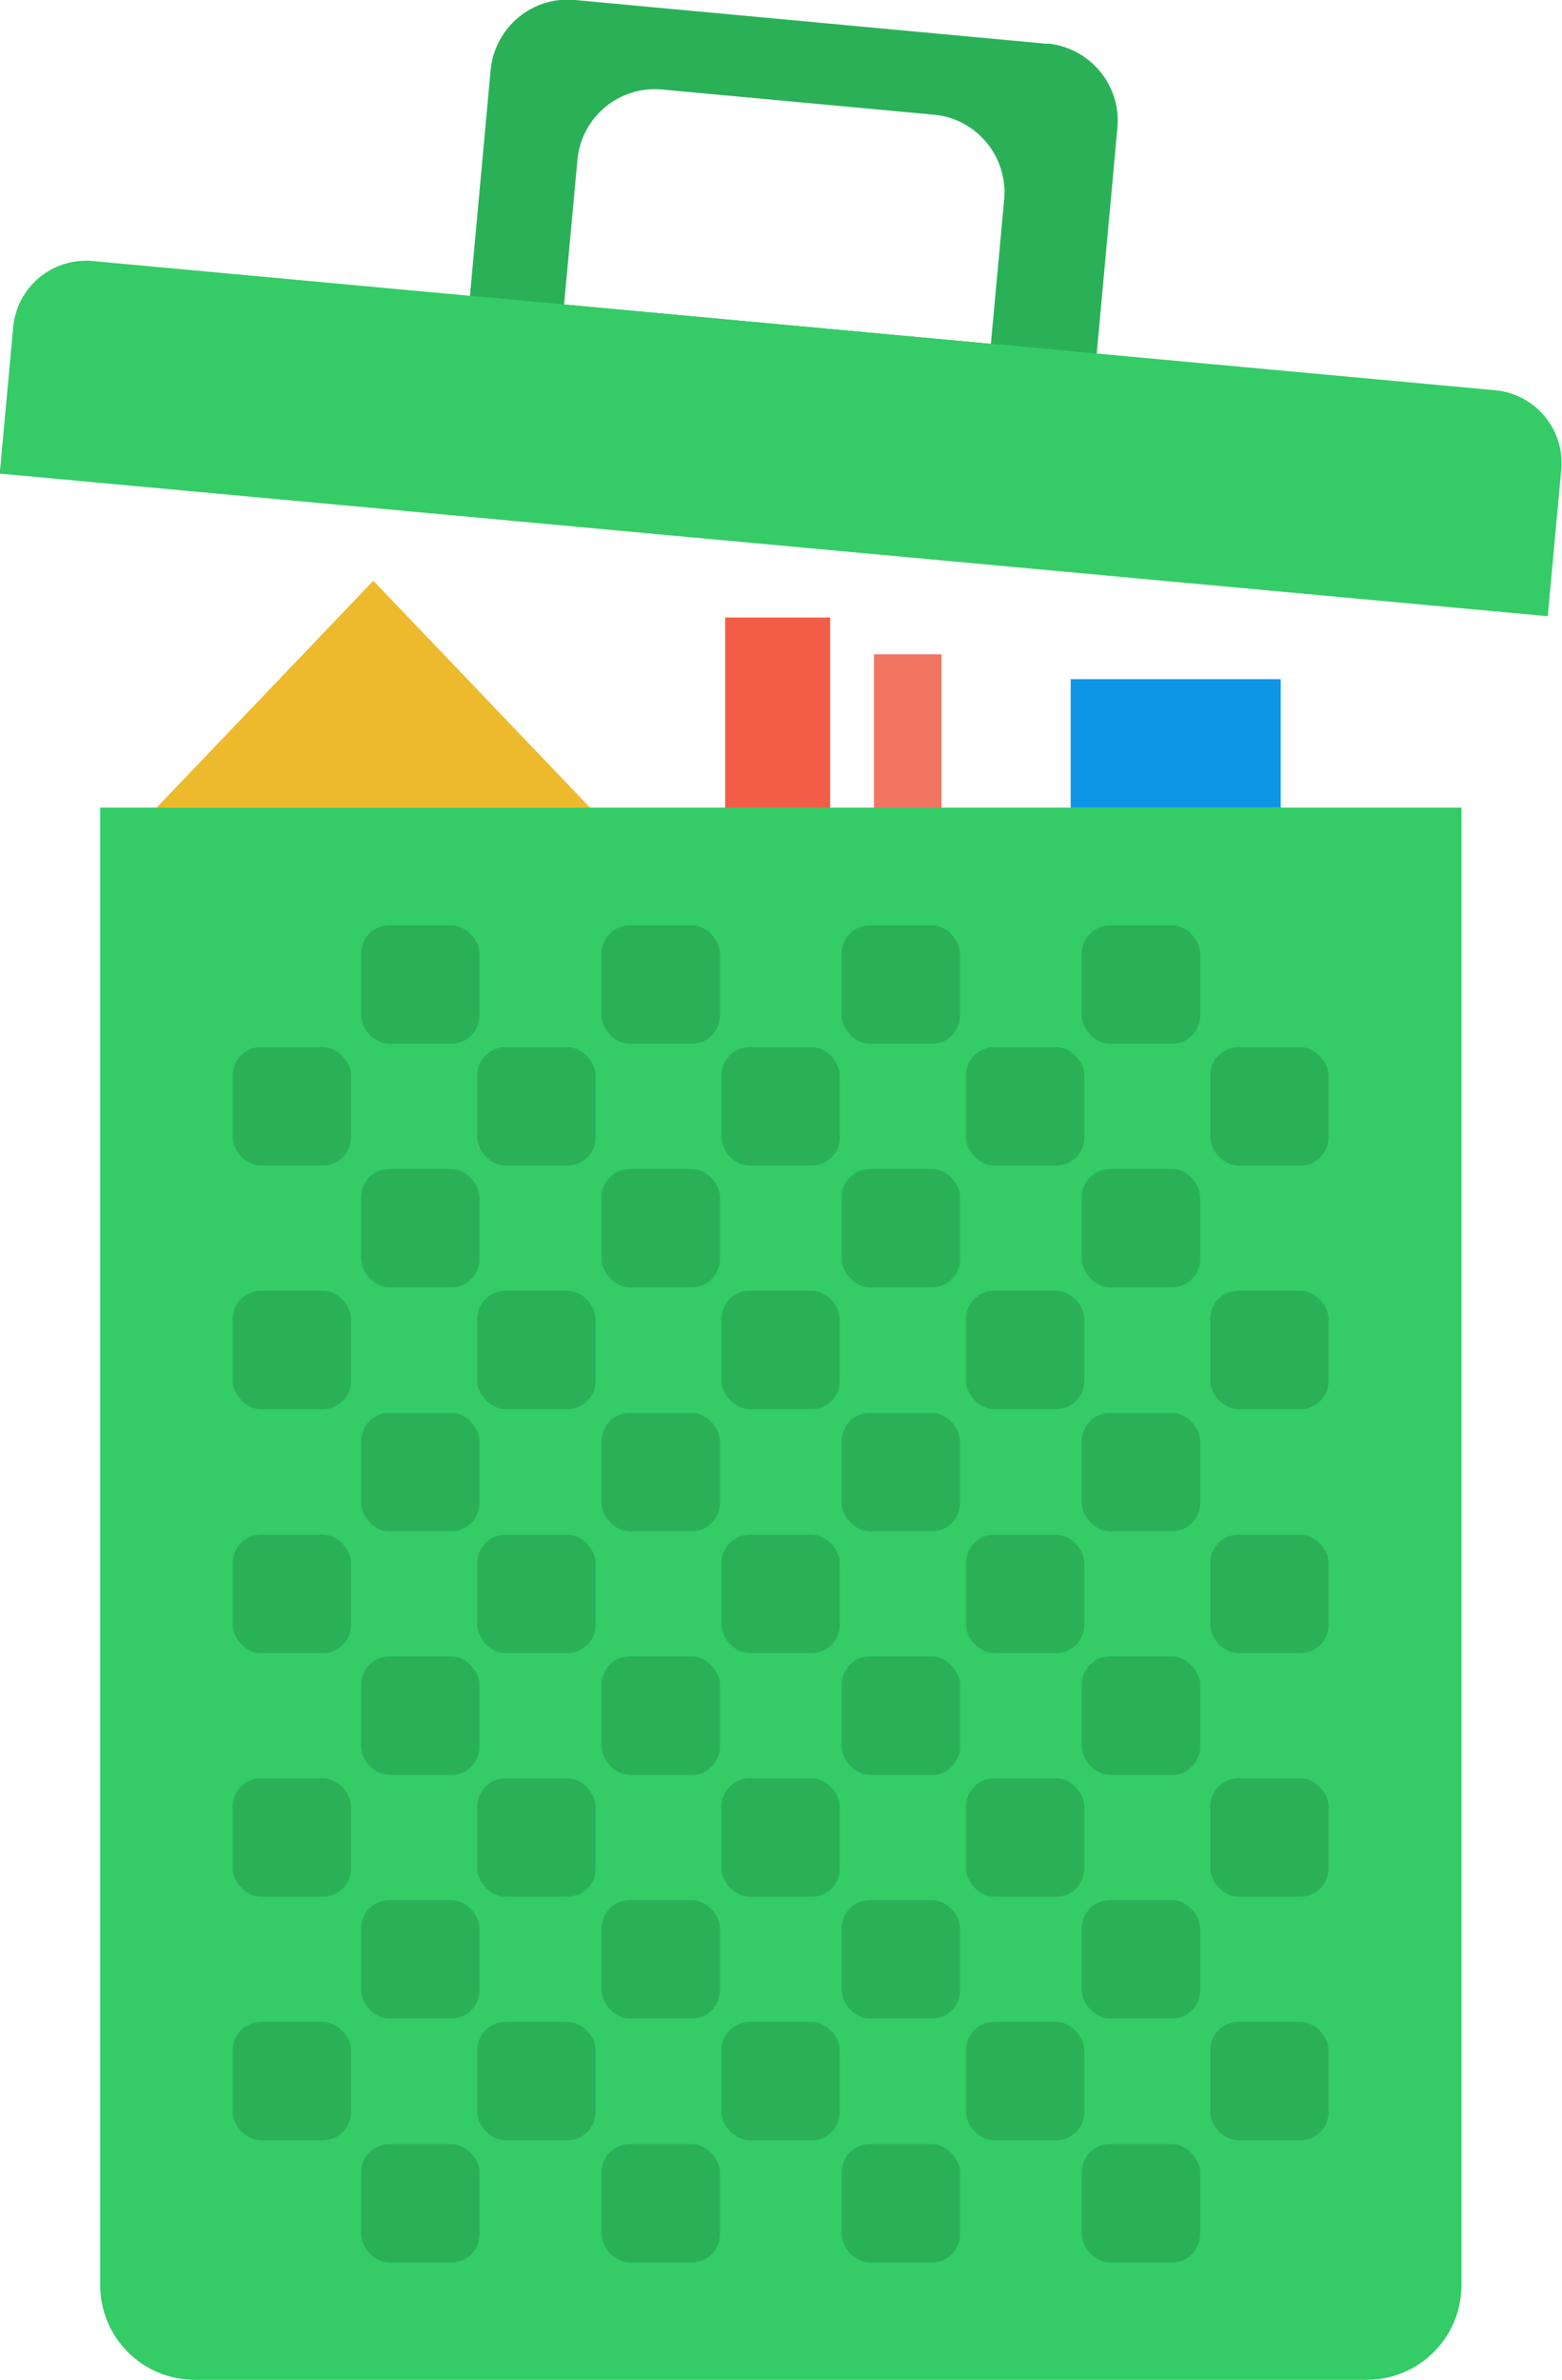 <?xml version="1.0" encoding="UTF-8"?>
<svg id="Calque_2" data-name="Calque 2" xmlns="http://www.w3.org/2000/svg" viewBox="0 0 42.09 64.09">
  <defs>
    <style>
      .cls-1 {
        fill: #2ab158;
      }

      .cls-1, .cls-2, .cls-3, .cls-4, .cls-5, .cls-6, .cls-7 {
        stroke-width: 0px;
      }

      .cls-2 {
        fill: #3c6;
      }

      .cls-3 {
        fill: #0d96e6;
      }

      .cls-4 {
        fill: #f15d46;
      }

      .cls-5 {
        fill: #f27561;
      }

      .cls-6 {
        fill: #35cc67;
      }

      .cls-7 {
        fill: #edba2e;
      }
    </style>
  </defs>
  <g id="Calque_1-2" data-name="Calque 1">
    <g id="Poubelle_verte" data-name="Poubelle verte">
      <g id="Couvercle">
        <path class="cls-1" d="m28.22,1.18L15.49,0c-1.15-.11-2.16.74-2.27,1.89l-.57,6.22,16.89,1.55.57-6.22c.11-1.14-.74-2.16-1.89-2.27Zm-1.53,8.08l-11.49-1.06.36-3.9c.11-1.15,1.12-1.99,2.27-1.89l7.34.68c1.14.1,1.99,1.13,1.89,2.27l-.36,3.9Z"/>
        <path class="cls-6" d="m2.16,8.76h37.94c1.09,0,1.97.88,1.97,1.97v3.96H.18v-3.96c0-1.09.88-1.97,1.97-1.97Z" transform="translate(1.16 -1.89) rotate(5.26)"/>
      </g>
      <g id="Poubelle">
        <rect class="cls-3" x="28.85" y="18.29" width="5.66" height="3.46"/>
        <g>
          <rect class="cls-5" x="23.55" y="17.62" width="1.82" height="4.14"/>
          <rect class="cls-4" x="19.54" y="16.63" width="2.83" height="5.13"/>
        </g>
        <polygon class="cls-7" points="4.22 21.75 10.06 15.64 15.9 21.75 4.22 21.75"/>
        <g>
          <path class="cls-2" d="m2.7,21.75h36.68v39.79c0,1.41-1.14,2.55-2.55,2.55H5.25c-1.41,0-2.55-1.14-2.55-2.55V21.75h0Z"/>
          <g>
            <g>
              <rect class="cls-1" x="9.73" y="24.92" width="3.19" height="3.19" rx=".76" ry=".76"/>
              <rect class="cls-1" x="16.21" y="24.92" width="3.19" height="3.19" rx=".76" ry=".76"/>
              <rect class="cls-1" x="22.68" y="24.92" width="3.19" height="3.19" rx=".76" ry=".76"/>
              <rect class="cls-1" x="29.15" y="24.92" width="3.19" height="3.19" rx=".76" ry=".76"/>
            </g>
            <g>
              <rect class="cls-1" x="32.61" y="28.2" width="3.19" height="3.19" rx=".76" ry=".76"/>
              <rect class="cls-1" x="26.03" y="28.2" width="3.19" height="3.19" rx=".76" ry=".76"/>
              <rect class="cls-1" x="19.44" y="28.2" width="3.19" height="3.19" rx=".76" ry=".76"/>
              <rect class="cls-1" x="12.86" y="28.2" width="3.19" height="3.19" rx=".76" ry=".76"/>
              <rect class="cls-1" x="6.27" y="28.2" width="3.19" height="3.19" rx=".76" ry=".76"/>
            </g>
            <g>
              <rect class="cls-1" x="32.61" y="34.76" width="3.19" height="3.19" rx=".76" ry=".76"/>
              <rect class="cls-1" x="26.03" y="34.76" width="3.19" height="3.19" rx=".76" ry=".76"/>
              <rect class="cls-1" x="19.44" y="34.76" width="3.19" height="3.19" rx=".76" ry=".76"/>
              <rect class="cls-1" x="12.86" y="34.76" width="3.19" height="3.19" rx=".76" ry=".76"/>
              <rect class="cls-1" x="6.27" y="34.76" width="3.19" height="3.19" rx=".76" ry=".76"/>
            </g>
            <g>
              <rect class="cls-1" x="32.61" y="41.33" width="3.19" height="3.19" rx=".76" ry=".76"/>
              <rect class="cls-1" x="26.03" y="41.33" width="3.19" height="3.19" rx=".76" ry=".76"/>
              <rect class="cls-1" x="19.44" y="41.33" width="3.19" height="3.19" rx=".76" ry=".76"/>
              <rect class="cls-1" x="12.86" y="41.33" width="3.19" height="3.19" rx=".76" ry=".76"/>
              <rect class="cls-1" x="6.27" y="41.33" width="3.19" height="3.19" rx=".76" ry=".76"/>
            </g>
            <g>
              <rect class="cls-1" x="32.61" y="47.89" width="3.19" height="3.19" rx=".76" ry=".76"/>
              <rect class="cls-1" x="26.03" y="47.89" width="3.19" height="3.19" rx=".76" ry=".76"/>
              <rect class="cls-1" x="19.44" y="47.89" width="3.19" height="3.19" rx=".76" ry=".76"/>
              <rect class="cls-1" x="12.86" y="47.89" width="3.19" height="3.19" rx=".76" ry=".76"/>
              <rect class="cls-1" x="6.27" y="47.89" width="3.19" height="3.19" rx=".76" ry=".76"/>
            </g>
            <g>
              <rect class="cls-1" x="32.61" y="54.45" width="3.19" height="3.19" rx=".76" ry=".76"/>
              <rect class="cls-1" x="26.03" y="54.45" width="3.19" height="3.19" rx=".76" ry=".76"/>
              <rect class="cls-1" x="19.44" y="54.45" width="3.19" height="3.19" rx=".76" ry=".76"/>
              <rect class="cls-1" x="12.86" y="54.45" width="3.19" height="3.19" rx=".76" ry=".76"/>
              <rect class="cls-1" x="6.27" y="54.45" width="3.19" height="3.19" rx=".76" ry=".76"/>
            </g>
            <g>
              <rect class="cls-1" x="9.73" y="31.48" width="3.19" height="3.19" rx=".76" ry=".76"/>
              <rect class="cls-1" x="16.21" y="31.48" width="3.19" height="3.19" rx=".76" ry=".76"/>
              <rect class="cls-1" x="22.68" y="31.48" width="3.19" height="3.19" rx=".76" ry=".76"/>
              <rect class="cls-1" x="29.15" y="31.48" width="3.19" height="3.19" rx=".76" ry=".76"/>
            </g>
            <g>
              <rect class="cls-1" x="9.73" y="38.05" width="3.19" height="3.19" rx=".76" ry=".76"/>
              <rect class="cls-1" x="16.21" y="38.05" width="3.19" height="3.19" rx=".76" ry=".76"/>
              <rect class="cls-1" x="22.68" y="38.05" width="3.19" height="3.19" rx=".76" ry=".76"/>
              <rect class="cls-1" x="29.15" y="38.05" width="3.19" height="3.19" rx=".76" ry=".76"/>
            </g>
            <g>
              <rect class="cls-1" x="9.73" y="44.61" width="3.19" height="3.19" rx=".76" ry=".76"/>
              <rect class="cls-1" x="16.21" y="44.61" width="3.19" height="3.19" rx=".76" ry=".76"/>
              <rect class="cls-1" x="22.68" y="44.61" width="3.19" height="3.19" rx=".76" ry=".76"/>
              <rect class="cls-1" x="29.15" y="44.61" width="3.19" height="3.19" rx=".76" ry=".76"/>
            </g>
            <g>
              <rect class="cls-1" x="9.73" y="51.17" width="3.19" height="3.19" rx=".76" ry=".76"/>
              <rect class="cls-1" x="16.21" y="51.17" width="3.19" height="3.19" rx=".76" ry=".76"/>
              <rect class="cls-1" x="22.68" y="51.17" width="3.19" height="3.19" rx=".76" ry=".76"/>
              <rect class="cls-1" x="29.15" y="51.17" width="3.19" height="3.19" rx=".76" ry=".76"/>
            </g>
            <g>
              <rect class="cls-1" x="9.73" y="57.74" width="3.19" height="3.19" rx=".76" ry=".76"/>
              <rect class="cls-1" x="16.21" y="57.74" width="3.19" height="3.19" rx=".76" ry=".76"/>
              <rect class="cls-1" x="22.68" y="57.74" width="3.19" height="3.19" rx=".76" ry=".76"/>
              <rect class="cls-1" x="29.15" y="57.74" width="3.19" height="3.19" rx=".76" ry=".76"/>
            </g>
          </g>
        </g>
      </g>
    </g>
  </g>
</svg>